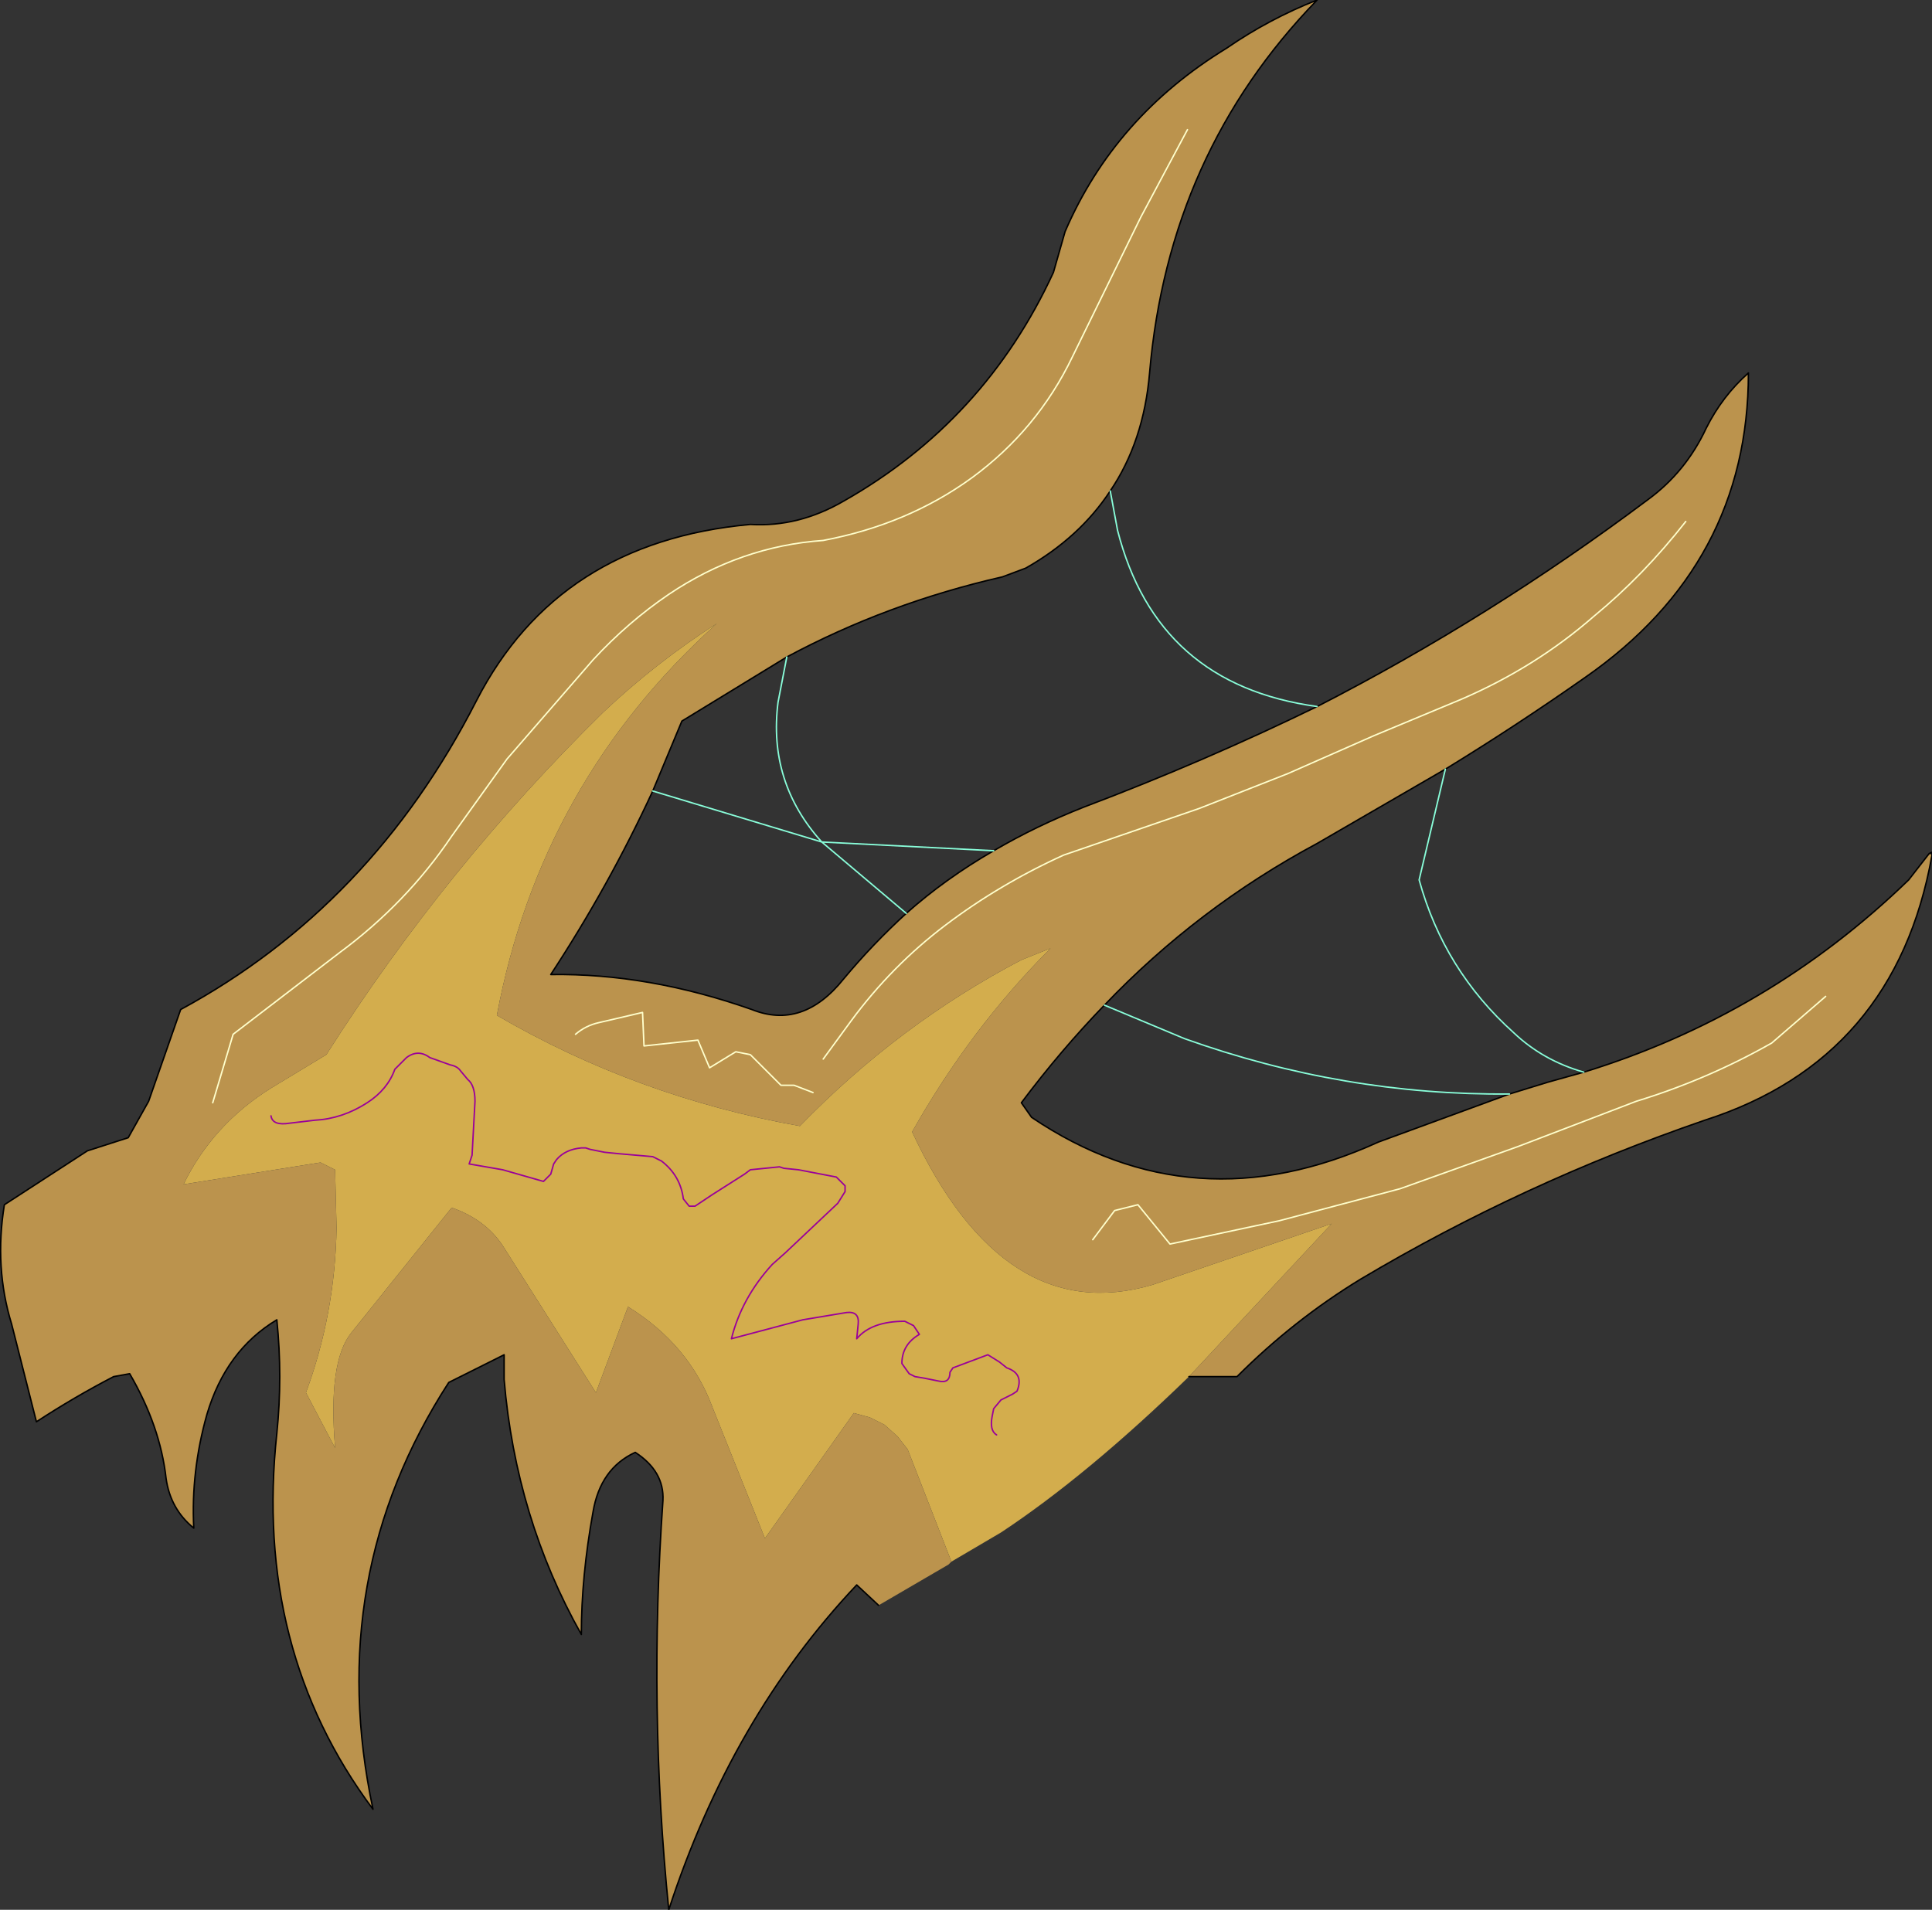 <?xml version="1.0" encoding="UTF-8" standalone="no"?>
<svg xmlns:xlink="http://www.w3.org/1999/xlink" height="65.55px" width="66.3px" xmlns="http://www.w3.org/2000/svg">
  <rect width="100%" height="100%" fill="#333333" stroke="none"/>
  <g transform="matrix(1.0, 0.0, 0.0, 1.0, 19.45, 25.05)">
    <path d="M21.35 22.2 Q17.85 25.6 14.9 27.55 L13.2 28.55 11.7 24.7 11.35 24.25 10.9 23.85 10.4 23.6 9.85 23.45 6.8 27.75 5.0 23.25 Q4.2 21.1 2.1 19.8 L1.0 22.75 -2.2 17.7 Q-2.8 16.8 -3.95 16.4 L-7.4 20.7 Q-8.2 21.7 -7.95 24.65 L-8.95 22.75 Q-7.95 20.05 -7.9 17.1 L-7.95 15.1 -8.45 14.85 -13.15 15.6 Q-12.15 13.55 -10.15 12.3 L-8.25 11.15 Q-4.15 4.7 1.25 -0.6 3.05 -2.3 5.15 -3.65 -0.9 1.8 -2.4 9.8 2.4 12.6 8.0 13.6 11.4 10.1 15.6 7.9 L16.6 7.5 Q13.85 10.25 11.85 13.8 15.0 20.55 20.1 19.05 L26.25 16.95 21.35 22.2 M14.75 24.2 Q14.5 24.05 14.6 23.55 L14.65 23.3 14.9 23.0 15.3 22.8 15.45 22.7 Q15.7 22.1 15.1 21.9 L14.85 21.7 14.45 21.45 13.25 21.9 13.15 22.05 Q13.15 22.45 12.75 22.35 L12.25 22.25 11.95 22.2 11.75 22.1 11.5 21.75 Q11.5 21.1 12.1 20.75 L11.9 20.45 11.6 20.3 Q10.45 20.3 9.95 20.9 L10.0 20.4 Q10.05 19.95 9.6 20.0 L8.1 20.25 5.65 20.9 Q6.0 19.5 7.05 18.35 L7.5 17.95 9.3 16.25 9.55 15.85 9.55 15.65 9.25 15.35 7.95 15.1 7.45 15.05 7.3 15.0 6.3 15.1 6.1 15.25 5.0 15.95 4.4 16.35 4.2 16.35 4.0 16.1 Q3.9 15.3 3.25 14.8 L2.95 14.65 1.8 14.55 1.3 14.5 0.8 14.4 0.65 14.35 0.5 14.35 Q-0.05 14.4 -0.35 14.75 L-0.45 14.9 -0.55 15.25 -0.7 15.4 -0.8 15.5 -1.85 15.2 -2.2 15.1 -3.35 14.9 -3.3 14.75 -3.25 14.6 -3.15 12.75 Q-3.15 12.2 -3.4 12.0 L-3.65 11.7 Q-3.75 11.55 -4.0 11.5 L-4.7 11.25 Q-5.1 10.95 -5.5 11.25 L-5.65 11.4 -5.9 11.65 Q-6.15 12.35 -6.85 12.8 -7.7 13.35 -8.65 13.4 L-9.5 13.5 Q-10.1 13.6 -10.15 13.25 -10.1 13.6 -9.5 13.5 L-8.65 13.4 Q-7.7 13.35 -6.85 12.8 -6.15 12.35 -5.9 11.65 L-5.65 11.4 -5.5 11.25 Q-5.1 10.95 -4.7 11.25 L-4.0 11.5 Q-3.75 11.55 -3.65 11.7 L-3.4 12.0 Q-3.15 12.2 -3.15 12.75 L-3.25 14.6 -3.3 14.75 -3.35 14.9 -2.2 15.1 -1.85 15.2 -0.8 15.5 -0.7 15.4 -0.55 15.25 -0.45 14.9 -0.35 14.75 Q-0.05 14.4 0.5 14.35 L0.65 14.35 0.8 14.4 1.3 14.5 1.8 14.55 2.95 14.65 3.25 14.8 Q3.9 15.3 4.0 16.1 L4.2 16.35 4.4 16.35 5.0 15.95 6.1 15.25 6.3 15.1 7.3 15.0 7.45 15.05 7.95 15.1 9.25 15.35 9.55 15.65 9.55 15.85 9.3 16.25 7.5 17.95 7.05 18.35 Q6.0 19.5 5.65 20.9 L8.1 20.25 9.6 20.0 Q10.05 19.95 10.0 20.4 L9.95 20.9 Q10.45 20.3 11.6 20.3 L11.9 20.45 12.1 20.75 Q11.5 21.1 11.5 21.75 L11.75 22.1 11.95 22.2 12.25 22.25 12.75 22.35 Q13.15 22.45 13.15 22.05 L13.25 21.9 14.45 21.45 14.85 21.7 15.1 21.9 Q15.7 22.1 15.45 22.7 L15.3 22.8 14.9 23.0 14.65 23.3 14.6 23.55 Q14.5 24.05 14.75 24.2 M-12.45 15.9 L-11.9 15.9 -12.45 15.9" fill="#d3ad4d" fill-rule="evenodd" stroke="none"/>
    <path d="M10.7 30.05 L9.95 29.35 Q5.65 33.9 3.5 40.5 2.8 33.55 3.3 26.45 3.35 25.45 2.35 24.8 1.15 25.35 0.9 26.85 0.5 29.05 0.5 31.05 -1.75 27.05 -2.15 22.3 L-2.15 21.45 -4.05 22.4 Q-8.35 29.05 -6.65 37.05 -10.75 31.55 -9.95 24.15 -9.75 22.2 -9.95 20.25 -11.7 21.3 -12.35 23.5 -12.9 25.45 -12.8 27.4 -13.6 26.75 -13.75 25.7 -13.95 23.9 -15.0 22.1 L-15.55 22.2 Q-16.9 22.9 -18.2 23.75 L-19.05 20.4 Q-19.65 18.45 -19.3 16.3 L-16.45 14.45 -15.05 14.0 -14.35 12.75 -13.25 9.6 Q-6.7 6.05 -3.1 -1.0 -0.3 -6.45 6.3 -7.05 7.95 -6.95 9.5 -7.85 14.35 -10.6 16.7 -15.7 L17.1 -17.1 Q18.8 -21.05 22.65 -23.4 24.1 -24.4 25.75 -25.05 20.65 -19.8 20.0 -12.25 19.8 -9.9 18.65 -8.2 17.6 -6.6 15.75 -5.55 L14.95 -5.25 Q11.0 -4.35 7.55 -2.5 L3.95 -0.3 2.95 2.1 Q1.45 5.35 -0.55 8.4 2.8 8.35 6.35 9.6 8.1 10.3 9.5 8.55 10.5 7.35 11.65 6.3 13.0 5.1 14.65 4.15 16.1 3.3 17.75 2.65 21.85 1.1 25.75 -0.8 31.7 -3.85 37.1 -7.9 38.4 -8.85 39.1 -10.35 39.65 -11.45 40.55 -12.25 40.55 -5.7 34.95 -1.8 32.6 -0.15 30.15 1.35 L25.75 3.9 Q21.65 6.1 18.45 9.45 16.95 11.0 15.6 12.8 L15.95 13.3 Q21.5 17.05 27.85 14.15 L32.35 12.5 33.65 12.1 34.9 11.75 Q41.25 9.8 46.05 5.15 L46.75 4.25 46.85 4.3 Q45.6 11.3 39.05 13.4 32.8 15.55 27.25 18.85 24.95 20.25 23.0 22.2 L21.35 22.2 26.25 16.95 20.1 19.05 Q15.0 20.55 11.85 13.8 13.85 10.25 16.6 7.5 L15.6 7.9 Q11.4 10.1 8.0 13.6 2.4 12.6 -2.4 9.8 -0.9 1.8 5.15 -3.65 3.05 -2.3 1.25 -0.6 -4.15 4.7 -8.25 11.15 L-10.15 12.3 Q-12.15 13.55 -13.15 15.6 L-8.45 14.85 -7.95 15.1 -7.9 17.1 Q-7.95 20.05 -8.95 22.75 L-7.95 24.65 Q-8.2 21.7 -7.4 20.7 L-3.95 16.4 Q-2.8 16.8 -2.2 17.7 L1.0 22.75 2.1 19.8 Q4.2 21.1 5.0 23.25 L6.8 27.75 9.85 23.45 10.4 23.6 10.9 23.85 11.35 24.25 11.7 24.7 13.2 28.55 13.1 28.65 10.7 30.05 M-12.15 12.8 L-11.45 10.45 -7.8 7.65 Q-5.5 5.95 -3.95 3.65 L-2.05 1.0 0.9 -2.4 Q2.1 -3.7 3.5 -4.65 5.95 -6.3 8.8 -6.5 11.7 -7.05 13.9 -8.65 16.15 -10.3 17.35 -12.8 L19.7 -17.6 21.3 -20.6 19.7 -17.6 17.35 -12.8 Q16.15 -10.3 13.9 -8.65 11.7 -7.05 8.8 -6.5 5.95 -6.3 3.5 -4.65 2.1 -3.7 0.9 -2.4 L-2.05 1.0 -3.95 3.65 Q-5.5 5.95 -7.8 7.65 L-11.45 10.45 -12.15 12.8 M18.05 17.5 L18.8 16.5 19.6 16.3 20.7 17.65 24.45 16.85 28.6 15.75 32.65 14.3 36.7 12.75 Q39.15 12.0 41.35 10.75 L43.2 9.15 41.35 10.75 Q39.15 12.0 36.7 12.75 L32.65 14.3 28.6 15.75 24.45 16.85 20.7 17.65 19.6 16.3 18.8 16.5 18.05 17.5 M8.8 11.3 L9.75 10.0 Q11.15 8.1 13.0 6.7 14.85 5.3 17.05 4.3 L21.7 2.7 24.75 1.5 27.7 0.2 30.7 -1.05 Q33.25 -2.15 35.25 -3.9 36.95 -5.3 38.4 -7.15 36.95 -5.3 35.25 -3.9 33.25 -2.15 30.7 -1.05 L27.7 0.2 24.75 1.5 21.7 2.7 17.05 4.3 Q14.85 5.3 13.0 6.7 11.15 8.1 9.75 10.0 L8.8 11.3 M0.3 10.45 Q0.65 10.15 1.1 10.05 L2.6 9.7 2.65 10.85 4.5 10.65 4.9 11.6 5.8 11.05 6.3 11.15 7.35 12.2 7.8 12.2 8.45 12.45 7.8 12.2 7.35 12.2 6.3 11.15 5.8 11.05 4.9 11.6 4.5 10.65 2.65 10.85 2.6 9.7 1.1 10.05 Q0.65 10.15 0.3 10.45 M-12.45 15.9 L-11.9 15.9 -12.45 15.9" fill="#bb934d" fill-rule="evenodd" stroke="none"/>
    <path d="M10.7 30.05 L9.95 29.35 Q5.65 33.9 3.5 40.5 2.8 33.55 3.3 26.45 3.35 25.45 2.35 24.8 1.15 25.35 0.9 26.85 0.5 29.05 0.5 31.05 -1.75 27.05 -2.15 22.3 L-2.15 21.45 -4.05 22.4 Q-8.35 29.05 -6.65 37.05 -10.75 31.55 -9.95 24.15 -9.75 22.2 -9.95 20.25 -11.7 21.3 -12.35 23.5 -12.9 25.45 -12.8 27.4 -13.6 26.75 -13.75 25.7 -13.95 23.9 -15.0 22.1 L-15.55 22.2 Q-16.9 22.9 -18.2 23.75 L-19.05 20.4 Q-19.65 18.45 -19.3 16.3 L-16.45 14.45 -15.05 14.0 -14.35 12.75 -13.25 9.6 Q-6.7 6.05 -3.1 -1.0 -0.3 -6.45 6.3 -7.05 7.95 -6.95 9.5 -7.85 14.35 -10.6 16.7 -15.7 L17.1 -17.1 Q18.8 -21.05 22.65 -23.4 24.1 -24.4 25.75 -25.05 20.65 -19.8 20.0 -12.25 19.8 -9.9 18.65 -8.2 17.6 -6.6 15.75 -5.55 L14.95 -5.25 Q11.0 -4.35 7.55 -2.5 L3.95 -0.3 2.95 2.1 Q1.45 5.35 -0.55 8.4 2.8 8.35 6.35 9.6 8.1 10.3 9.5 8.55 10.5 7.35 11.65 6.3 13.0 5.1 14.65 4.15 16.1 3.3 17.75 2.65 21.85 1.1 25.75 -0.8 31.7 -3.85 37.1 -7.9 38.4 -8.85 39.1 -10.35 39.65 -11.45 40.55 -12.25 40.55 -5.7 34.95 -1.8 32.6 -0.15 30.15 1.35 L25.75 3.9 Q21.65 6.1 18.45 9.45 16.95 11.0 15.6 12.8 L15.95 13.3 Q21.5 17.05 27.85 14.15 L32.35 12.5 33.65 12.1 34.9 11.75 Q41.25 9.8 46.05 5.15 L46.75 4.25 46.85 4.2 46.85 4.3 Q45.6 11.3 39.05 13.4 32.8 15.55 27.25 18.85 24.95 20.25 23.0 22.2 L21.35 22.2" fill="none" stroke="#000000" stroke-linecap="round" stroke-linejoin="round" stroke-width="0.05"/>
    <path d="M-10.15 13.25 Q-10.1 13.6 -9.5 13.5 L-8.65 13.4 Q-7.7 13.35 -6.85 12.8 -6.15 12.35 -5.9 11.65 L-5.65 11.4 -5.5 11.25 Q-5.1 10.95 -4.7 11.25 L-4.0 11.5 Q-3.75 11.55 -3.65 11.7 L-3.4 12.0 Q-3.15 12.2 -3.15 12.75 L-3.25 14.6 -3.3 14.75 -3.35 14.9 -2.2 15.1 -1.85 15.2 -0.8 15.5 -0.7 15.4 -0.55 15.25 -0.45 14.9 -0.35 14.75 Q-0.05 14.4 0.5 14.35 L0.65 14.35 0.8 14.4 1.3 14.5 1.8 14.55 2.95 14.65 3.25 14.8 Q3.9 15.3 4.0 16.1 L4.2 16.35 4.4 16.35 5.0 15.95 6.1 15.25 6.3 15.1 7.3 15.0 7.45 15.05 7.95 15.1 9.25 15.35 9.55 15.65 9.55 15.85 9.3 16.25 7.5 17.95 7.05 18.35 Q6.0 19.5 5.65 20.9 L8.1 20.25 9.6 20.0 Q10.05 19.95 10.0 20.4 L9.95 20.9 Q10.45 20.3 11.6 20.3 L11.9 20.45 12.1 20.75 Q11.5 21.1 11.5 21.75 L11.75 22.1 11.95 22.2 12.25 22.25 12.75 22.35 Q13.15 22.45 13.15 22.05 L13.25 21.9 14.45 21.45 14.85 21.7 15.1 21.9 Q15.7 22.1 15.45 22.7 L15.3 22.8 14.9 23.0 14.65 23.3 14.6 23.55 Q14.5 24.05 14.75 24.2" fill="none" stroke="#990099" stroke-linecap="round" stroke-linejoin="round" stroke-width="0.05"/>
    <path d="M18.65 -8.2 L18.9 -6.85 Q20.25 -1.55 25.75 -0.8 M30.15 1.35 L29.25 5.15 Q30.1 8.25 32.5 10.4 33.5 11.35 34.9 11.75 M2.95 2.1 L8.75 3.85 Q6.9 1.8 7.25 -0.95 L7.55 -2.5 M11.65 6.3 L8.75 3.85 14.65 4.15 M18.45 9.45 L21.2 10.6 Q26.65 12.55 32.35 12.5" fill="none" stroke="#89feda" stroke-linecap="round" stroke-linejoin="round" stroke-width="0.05"/>
    <path d="M21.3 -20.6 L19.7 -17.6 17.35 -12.8 Q16.15 -10.3 13.9 -8.65 11.7 -7.05 8.8 -6.5 5.95 -6.3 3.5 -4.65 2.1 -3.7 0.9 -2.4 L-2.05 1.0 -3.95 3.65 Q-5.5 5.95 -7.8 7.65 L-11.45 10.45 -12.15 12.8 M38.4 -7.15 Q36.95 -5.3 35.25 -3.9 33.25 -2.15 30.7 -1.05 L27.7 0.2 24.75 1.5 21.7 2.7 17.05 4.3 Q14.85 5.3 13.0 6.7 11.15 8.1 9.75 10.0 L8.8 11.3 M43.2 9.15 L41.35 10.75 Q39.15 12.0 36.7 12.75 L32.65 14.3 28.6 15.75 24.45 16.85 20.7 17.65 19.6 16.3 18.8 16.5 18.05 17.5 M8.45 12.45 L7.8 12.2 7.35 12.2 6.3 11.15 5.8 11.05 4.9 11.6 4.5 10.65 2.65 10.85 2.6 9.7 1.1 10.05 Q0.65 10.15 0.3 10.45" fill="none" stroke="#ffffcc" stroke-linecap="round" stroke-linejoin="round" stroke-width="0.05"/>
  </g>
</svg>
